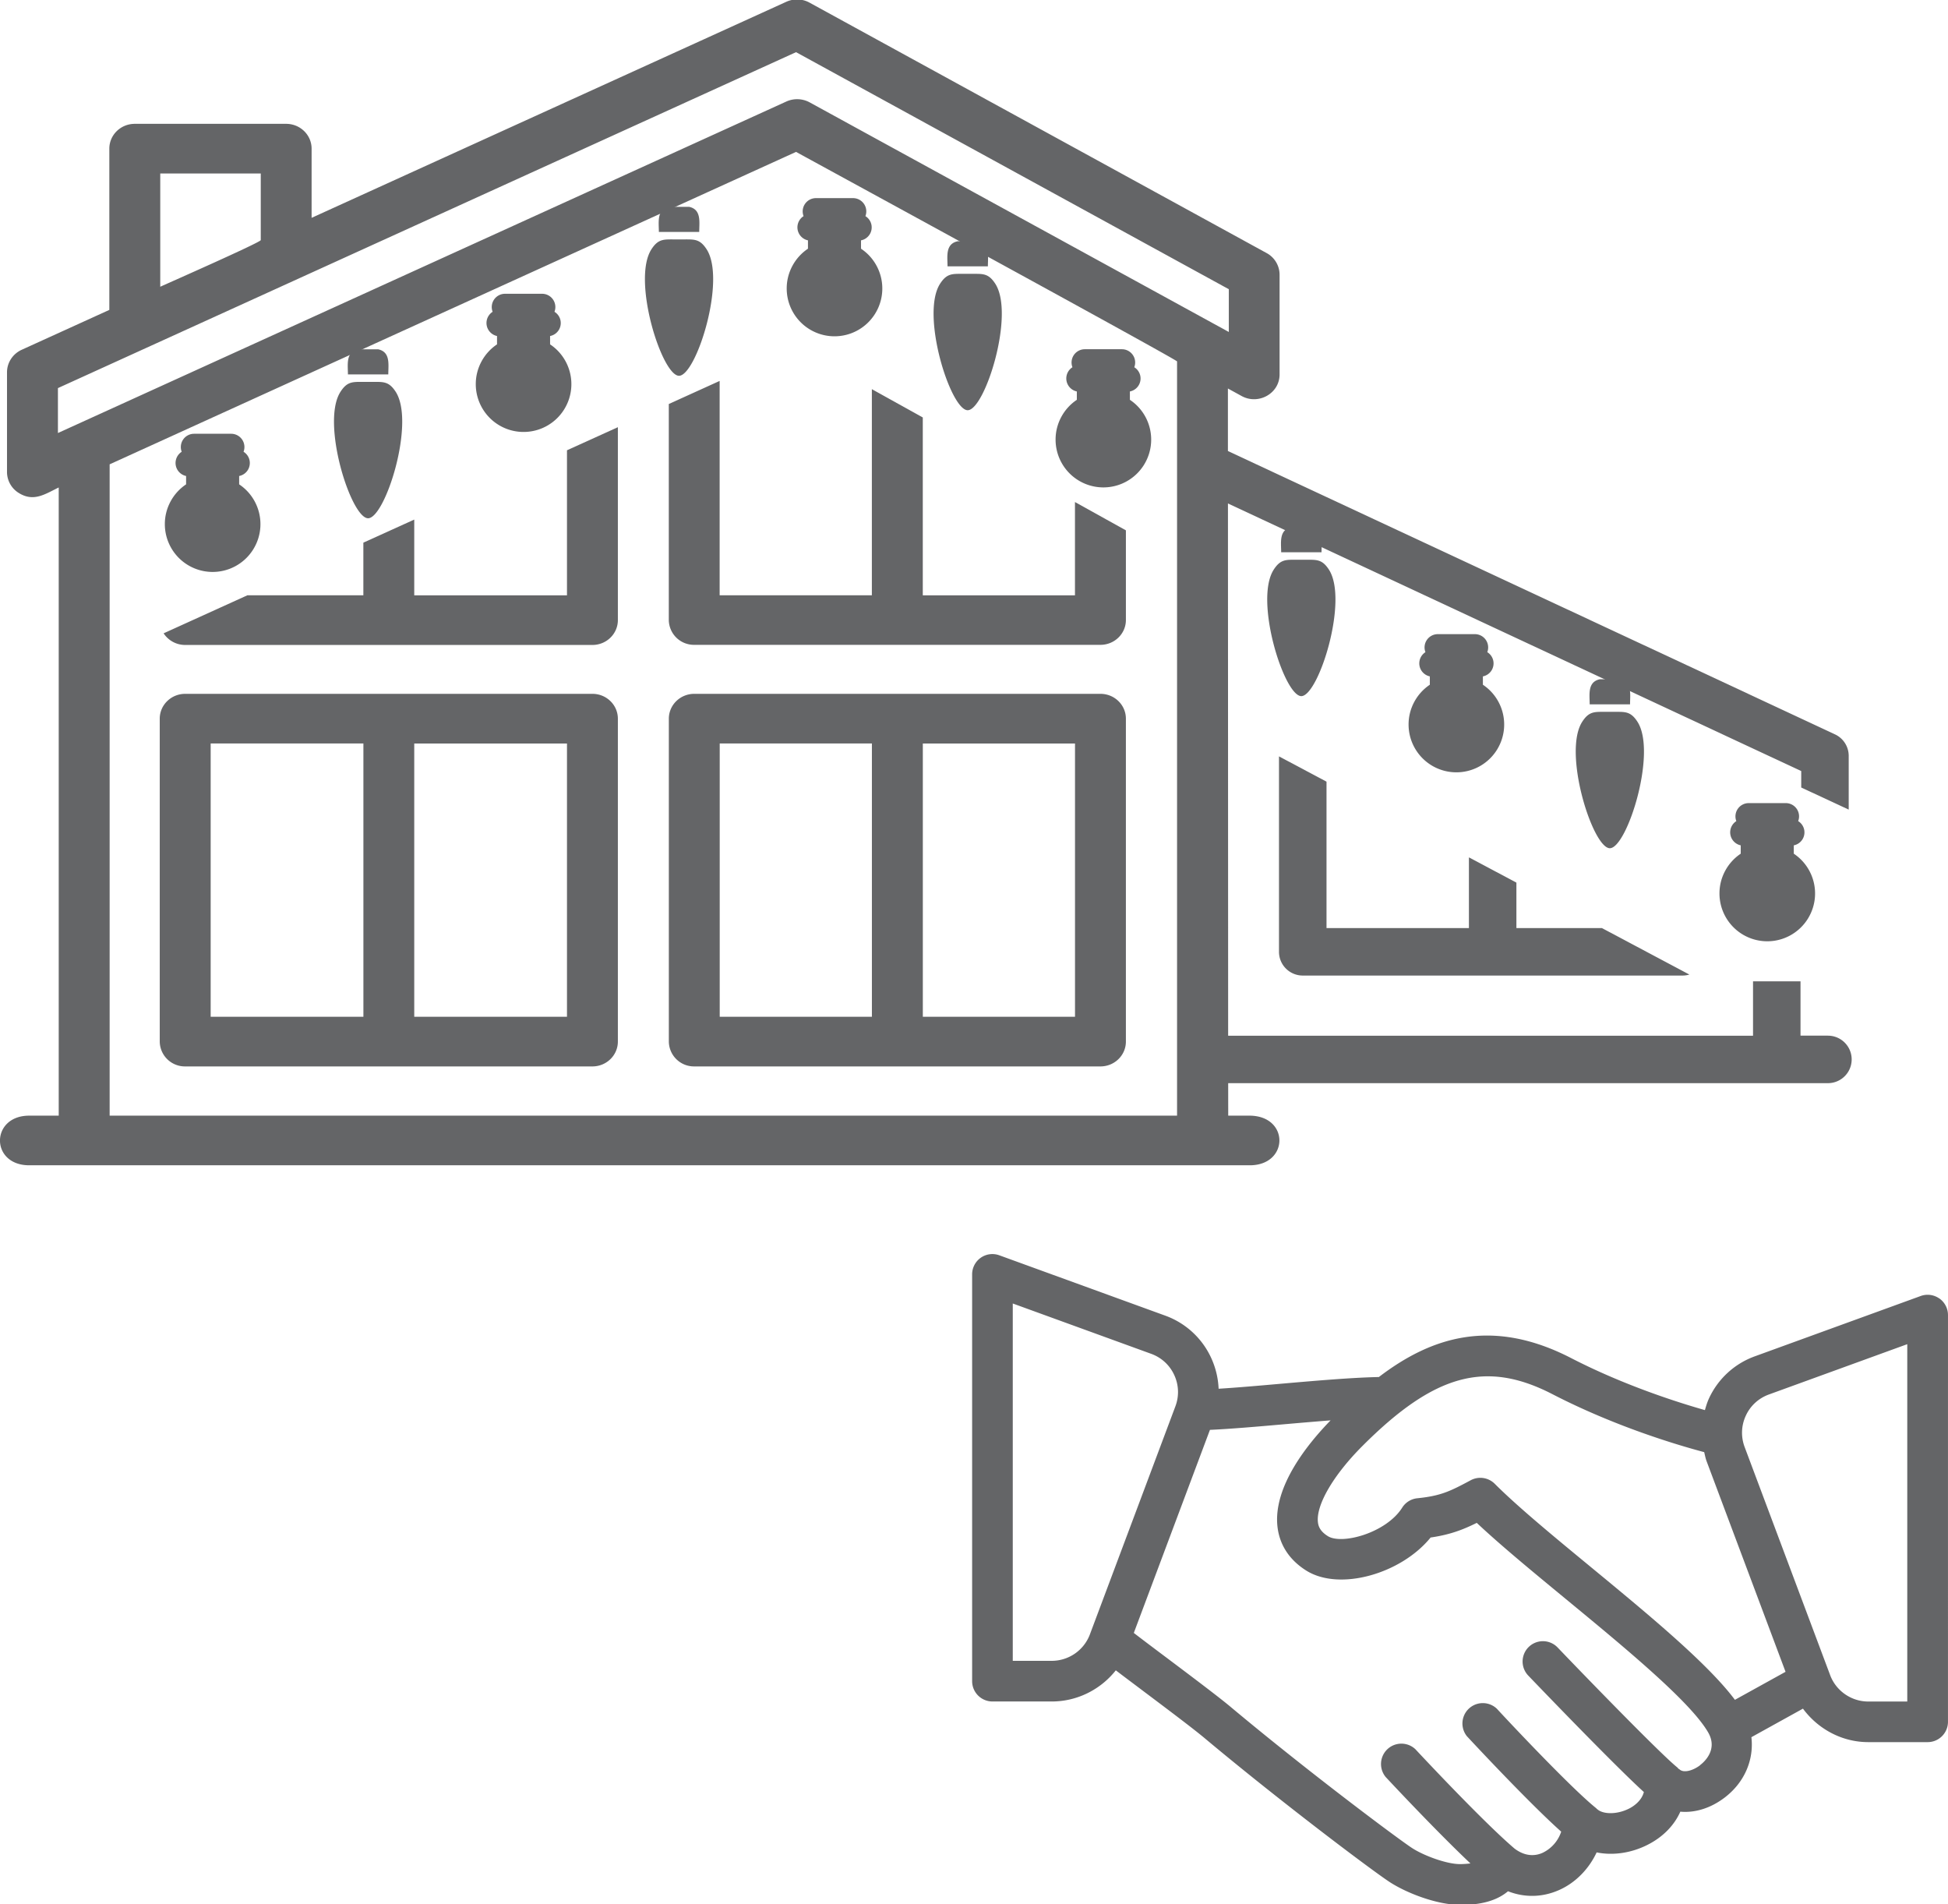 <?xml-stylesheet href="A40G0.css" type="text/css"?>
<svg xmlns="http://www.w3.org/2000/svg" viewBox="0 0 49230.4 48114.2" clip-rule="evenodd" fill-rule="evenodd" image-rendering="optimizeQuality" shape-rendering="geometricPrecision" text-rendering="geometricPrecision">
  <path fill="rgb(100, 101, 103)" d="M740 28189h744V12317c-343 166-632 374-1009 139a624 624 0 01-298-530V9407c0-243 145-466 371-569l2215-1008V3756c0-347 288-627 643-627h3826c355 0 643 281 643 627v1748L19872 45c188-85 406-78 587 22l11551 6327a624 624 0 01328 547v2519c0 486-538 777-958 547l-348-191v1580c7978 3723 9490 4427 15342 7159a599 599 0 01347 544v1357l-1200-558v-416l-14488-6761 5 13448h13265v-1374h1200v1372h693v1a600 600 0 110 1200H31039l1 821h544c1007 8 991 1254 1 1254H739c-990 0-982-1255 1-1254zm31583-9077v4937c0 332 269 600 601 600h9599c59 0 116-9 171-25l-2211-1175h-2160v-1148l-1200-638v1786h-3599v-3699l-1200-638zm-3869-5714v2268c0 346-288 627-643 627H17545a636 636 0 01-643-627v-5458l1285-583v5416h3847V9833l1287 715v4494h3846v-2357l1287 715zm-12839-2606v4876c0 347-288 628-643 628H4680a648 648 0 01-545-294l2117-961h2931v-1330l1286-583v1914h3860v-3665l1286-583zM4680 17531h10292c355 0 643 281 643 628v8158c0 347-288 628-643 628H4680a636 636 0 01-643-628v-8158c0-347 289-628 643-628zm9649 1255h-3860v6905h3860zm-9005 6904h3860v-6905H5324zm12222-8159h10265c355 0 643 281 643 628v8158c0 347-288 628-643 628H17546a636 636 0 01-643-628v-8158c0-347 288-628 643-628zm9622 1255h-3846v6905h3846zm-8979 6904h3846v-6905h-3846zM6590 6067V4383H4050v2862c242-110 2540-1123 2540-1178zm24464 1240L20118 1318 1464 9806v1135l18409-8376a663 663 0 01588 21l10594 5802V7307zm-1307 20881V9132c0-44-8797-4838-9629-5294L2771 11732v16457h26976z"/>
  <path fill="rgb(100, 101, 103)" d="M49010 32808a512 512 0 00-470-62l-4189 1523a2040 2040 0 00-1164 1071c-43 94-72 192-100 289-719-205-2056-632-3384-1316-2007-1034-3541-524-4856 480-666 13-1585 92-2488 171-576 51-1120 98-1562 125-11-265-73-528-187-777a2040 2040 0 00-1164-1071l-4189-1523a512 512 0 00-689 483v10276c0 284 230 514 514 514h1501c638 0 1232-301 1616-787 204 156 447 337 700 528 600 451 1256 944 1544 1185 1913 1601 4213 3331 4671 3632 428 281 1199 580 1785 580 229 0 807 0 1212-343 418 164 868 156 1287-29 418-184 756-532 953-953 401 82 862 22 1280-188 392-196 681-493 835-841 371 34 768-87 1123-358 507-388 739-960 673-1524l1303-721c382 517 988 846 1650 846h1501c284 0 514-230 514-514V33228c0-168-82-325-219-421zm-21466 8489a1032 1032 0 01-962 667h-987v-9029l3499 1272c260 95 467 285 582 536 116 251 126 532 29 790l-2161 5763zm15421 3305c-174 133-418 208-526 99-6-6-14-5-20-10-10-9-15-21-25-30-367-290-2013-1974-3030-3035a513 513 0 10-742 710c239 249 2155 2245 2922 2943-57 226-267 365-373 418-329 165-672 137-801 18-4-4-9-3-13-7-6-6-9-14-16-19-616-492-2162-2135-2512-2515a515 515 0 00-757 695c17 18 1532 1652 2383 2411a906 906 0 01-473 536c-162 72-414 109-702-105-738-626-2219-2202-2510-2514a515 515 0 00-751 702c345 370 1366 1451 2142 2184-87 10-178 17-264 17-340 0-925-217-1220-412-360-237-2622-1925-4576-3560-296-248-970-755-1587-1219-331-248-636-477-860-650l1924-5131c500-22 1165-79 1870-141 399-35 798-69 1179-99-586 602-1457 1679-1342 2689 53 460 304 842 728 1107 839 526 2393 85 3142-836 483-70 810-193 1166-370 602 566 1410 1231 2258 1930 1476 1216 3150 2595 3592 3368 246 430-95 739-206 823zm881-1652c-685-916-2168-2141-3614-3333-964-794-1874-1544-2457-2127a515 515 0 00-605-90c-524 281-759 396-1350 456a512 512 0 00-383 237c-403 639-1523 943-1878 721-202-126-241-255-252-353-50-437 393-1194 1127-1928 1818-1818 3118-2174 4799-1307 1597 824 3174 1289 3836 1465 19 77 33 155 61 230l1995 5320-1278 707zm4355 42h-987c-426 0-813-268-962-667l-2161-5763c-97-259-87-540 29-791 115-251 322-441 582-536l3499-1272v9028z"/>
  <path fill="rgb(100, 101, 103)" d="M33143 13320c316 69 255 388 255 634h-1020c0-245-61-565 255-634zm-255 4269c-434 0-1199-2420-698-3196 171-265 310-250 581-250h233c271 0 410-14 581 250 503 779-265 3196-698 3196zm4387-1566a335 335 0 01312 455 334 334 0 01-111 612v211a1208 1208 0 11-1878 1002c0-402 204-779 537-1002v-211a336 336 0 01-111-612 335 335 0 01312-455h237zm3665 1140c316 69 255 388 255 634h-1020c0-245-61-565 255-634zm-255 4269c-434 0-1199-2420-698-3196 171-265 310-250 581-250h233c271 0 410-14 581 250 503 779-265 3196-698 3196zm4447-1140a335 335 0 01312 455 334 334 0 01-111 612v211a1208 1208 0 11-1878 1002c0-402 204-779 537-1002v-211a336 336 0 01-111-612 335 335 0 01312-455h237zM28117 8824h237a335 335 0 01312 455 334 334 0 01-111 612v211a1208 1208 0 11-1878 1002c0-402 204-779 537-1002v-211a336 336 0 01-111-612 335 335 0 01312-455h701zm-3406-2728c316 69 255 388 255 634h-1020c0-245-61-565 255-634zm-255 4269c-434 0-1199-2420-698-3196 171-265 310-250 581-250h233c271 0 410-14 581 250 503 779-265 3196-698 3196zm-3134-5359h237a335 335 0 01312 455 334 334 0 01-111 612v211a1208 1208 0 11-1878 1002c0-402 204-779 537-1002v-211a336 336 0 01-111-612 335 335 0 01312-455h701zm-3906 220c316 69 255 388 255 634h-1020c0-245-61-565 255-634zm-255 4269c-434 0-1199-2420-698-3196 171-265 310-250 581-250h233c271 0 410-14 581 250 503 779-265 3196-698 3196zm-3697-2072h237a335 335 0 01312 455 334 334 0 01-111 612v211a1208 1208 0 11-1878 1002c0-402 204-779 537-1002v-211a336 336 0 01-111-612 335 335 0 01312-455h701zM9558 8826c316 69 255 388 255 634H8793c0-245-61-565 255-634zm-255 4269c-434 0-1199-2420-698-3196 171-265 310-250 581-250h233c271 0 410-14 581 250 503 779-265 3196-698 3196zm-3697-2135h237a335 335 0 01312 455 334 334 0 01-111 612v211a1208 1208 0 11-1878 1002c0-402 204-779 537-1002v-211a336 336 0 01-111-612 335 335 0 01312-455h701z"/>
</svg>
